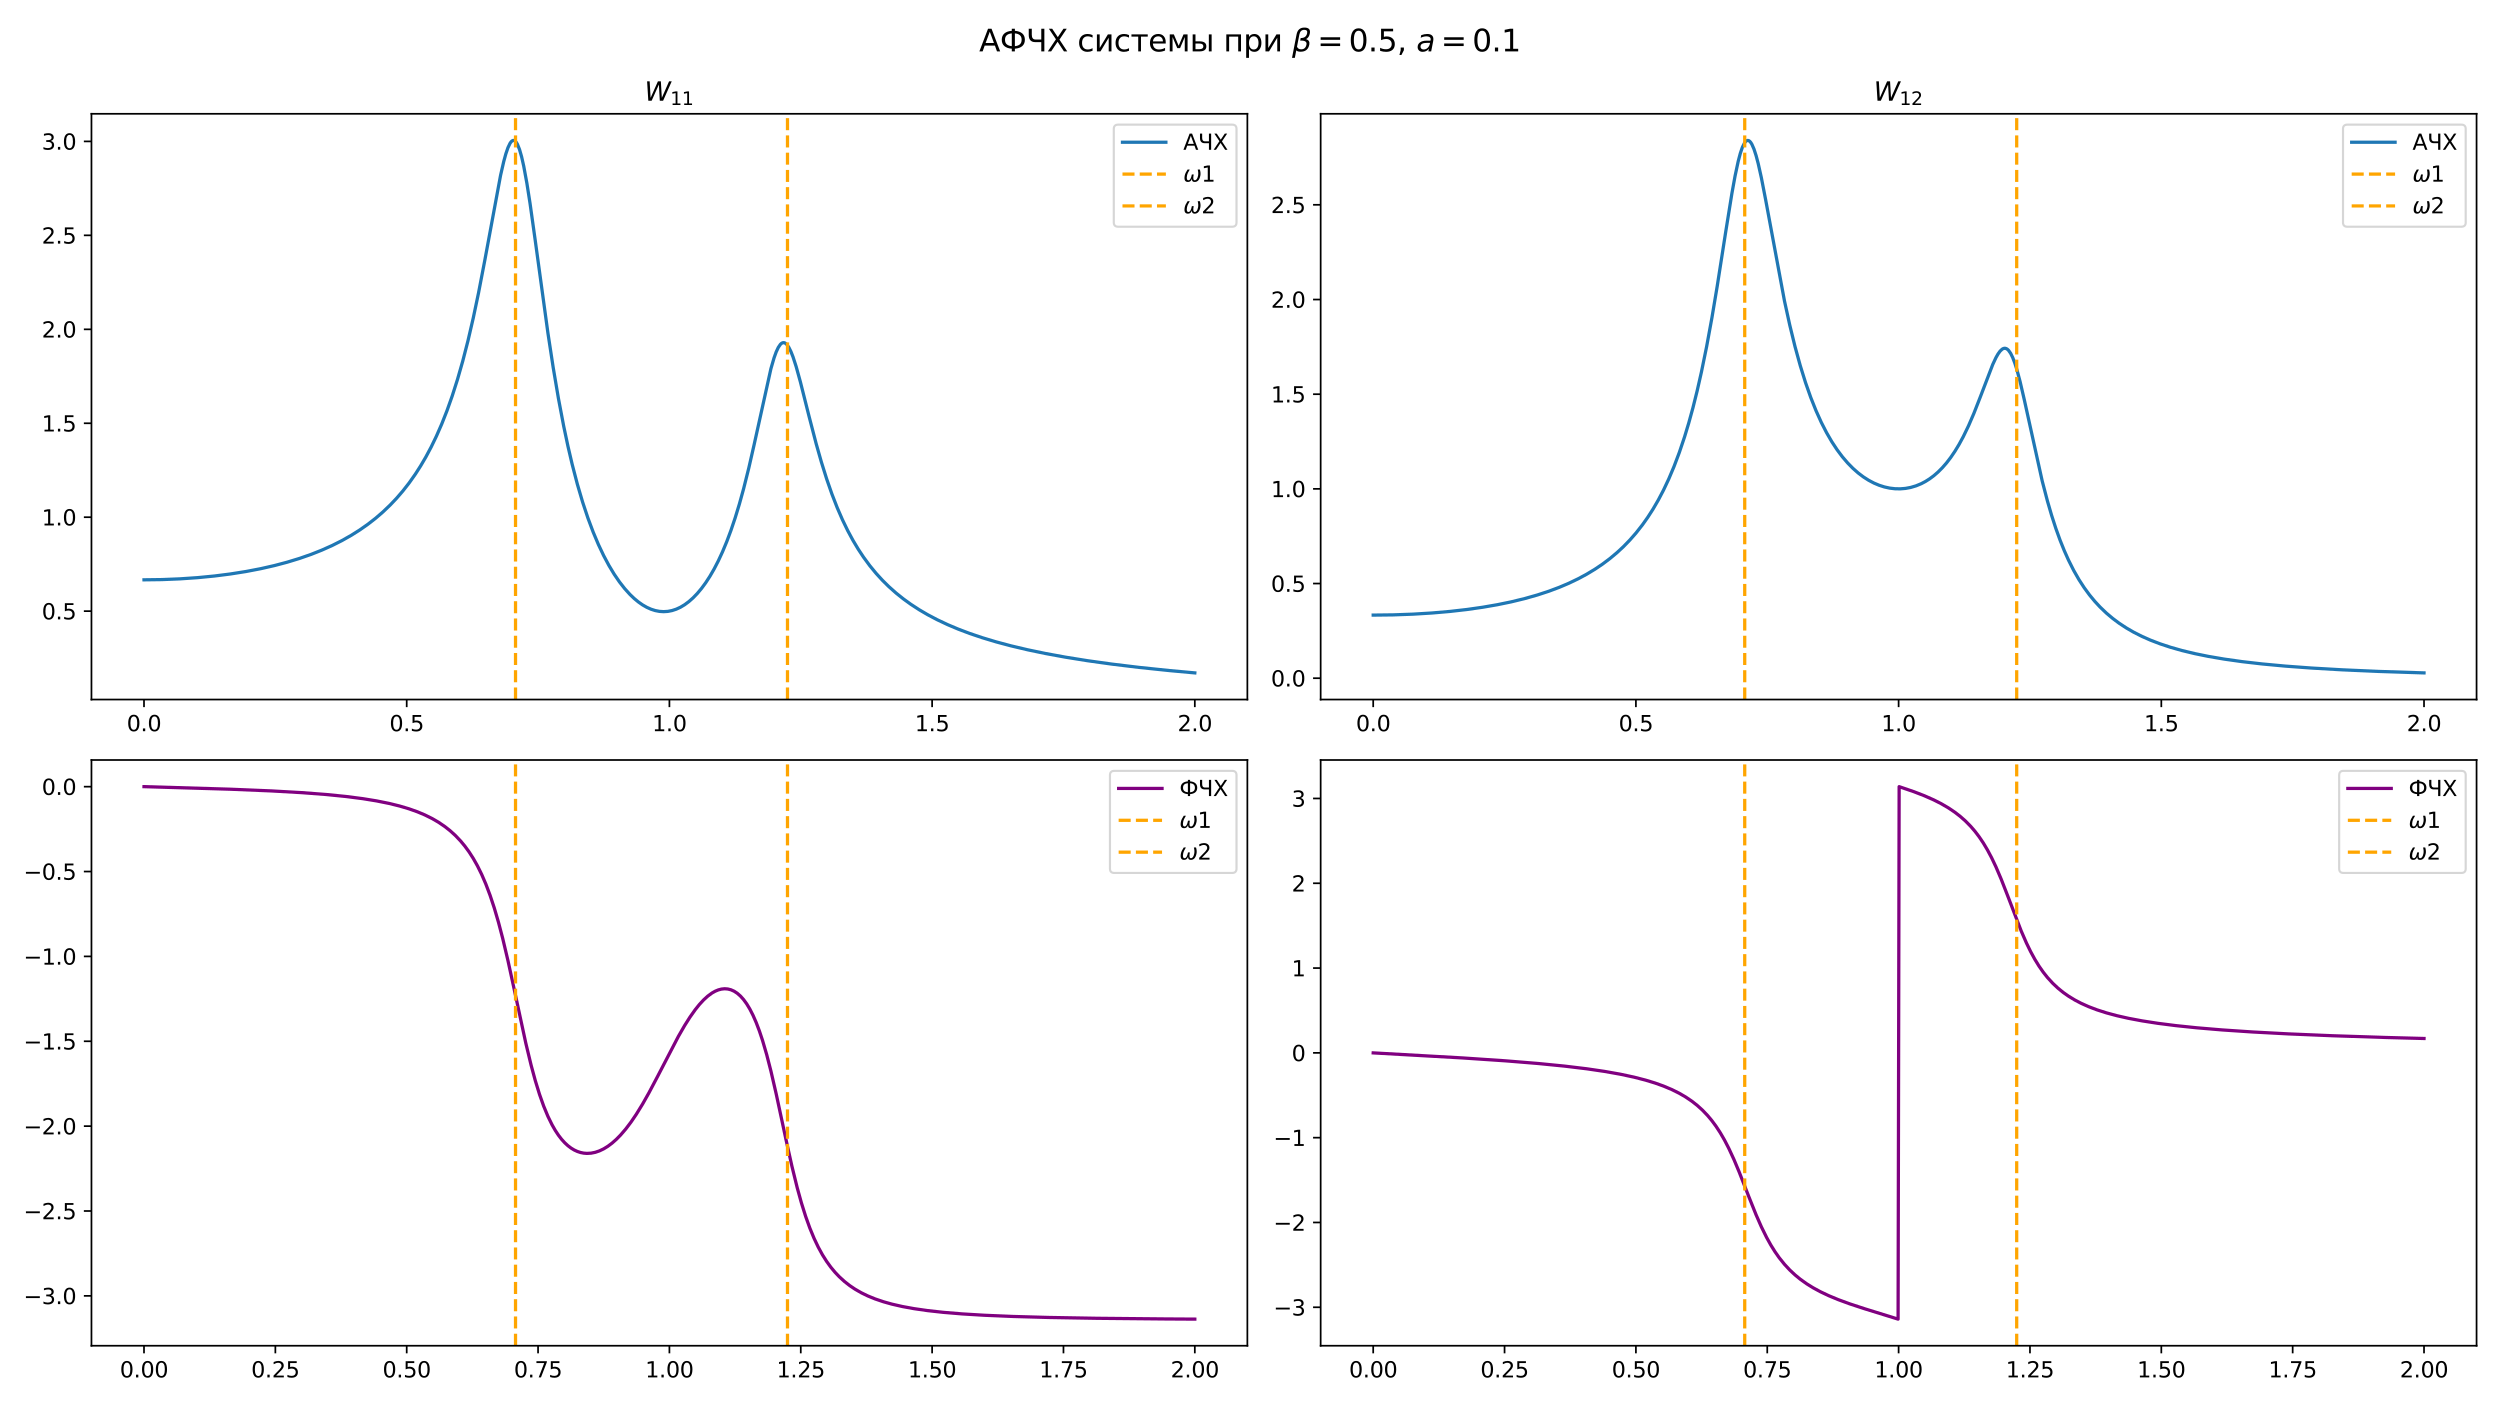 <?xml version="1.0" encoding="utf-8" standalone="no"?>
<!DOCTYPE svg PUBLIC "-//W3C//DTD SVG 1.1//EN"
  "http://www.w3.org/Graphics/SVG/1.1/DTD/svg11.dtd">
<svg xmlns:xlink="http://www.w3.org/1999/xlink" width="1152pt" height="648pt" viewBox="0 0 1152 648" xmlns="http://www.w3.org/2000/svg" version="1.1">
 <defs>
  <style type="text/css">*{stroke-linejoin: round; stroke-linecap: butt}</style>
 </defs>
 <g id="figure_1">
  <g id="patch_1">
   <path d="M 0 648 
L 1152 648 
L 1152 0 
L 0 0 
z
" style="fill: #ffffff"/>
  </g>
  <g id="axes_1">
   <g id="patch_2">
    <path d="M 42.145 322.34 
L 574.785 322.34 
L 574.785 52.44 
L 42.145 52.44 
z
" style="fill: #ffffff"/>
   </g>
   <g id="matplotlib.axis_1">
    <g id="xtick_1">
     <g id="line2d_1">
      <defs>
       <path id="m9787c6180f" d="M 0 0 
L 0 3.5 
" style="stroke: #000000; stroke-width: 0.8"/>
      </defs>
      <g>
       <use xlink:href="#m9787c6180f" x="66.356" y="322.34" style="stroke: #000000; stroke-width: 0.8"/>
      </g>
     </g>
     <g id="text_1">
      <!-- 0.0 -->
      <g transform="translate(58.404 336.938) scale(0.1 -0.1)">
       <defs>
        <path id="DejaVuSans-30" d="M 2034 4250 
Q 1547 4250 1301 3770 
Q 1056 3291 1056 2328 
Q 1056 1369 1301 889 
Q 1547 409 2034 409 
Q 2525 409 2770 889 
Q 3016 1369 3016 2328 
Q 3016 3291 2770 3770 
Q 2525 4250 2034 4250 
z
M 2034 4750 
Q 2819 4750 3233 4129 
Q 3647 3509 3647 2328 
Q 3647 1150 3233 529 
Q 2819 -91 2034 -91 
Q 1250 -91 836 529 
Q 422 1150 422 2328 
Q 422 3509 836 4129 
Q 1250 4750 2034 4750 
z
" transform="scale(0.016)"/>
        <path id="DejaVuSans-2e" d="M 684 794 
L 1344 794 
L 1344 0 
L 684 0 
L 684 794 
z
" transform="scale(0.016)"/>
       </defs>
       <use xlink:href="#DejaVuSans-30"/>
       <use xlink:href="#DejaVuSans-2e" x="63.623"/>
       <use xlink:href="#DejaVuSans-30" x="95.41"/>
      </g>
     </g>
    </g>
    <g id="xtick_2">
     <g id="line2d_2">
      <g>
       <use xlink:href="#m9787c6180f" x="187.41" y="322.34" style="stroke: #000000; stroke-width: 0.8"/>
      </g>
     </g>
     <g id="text_2">
      <!-- 0.5 -->
      <g transform="translate(179.459 336.938) scale(0.1 -0.1)">
       <defs>
        <path id="DejaVuSans-35" d="M 691 4666 
L 3169 4666 
L 3169 4134 
L 1269 4134 
L 1269 2991 
Q 1406 3038 1543 3061 
Q 1681 3084 1819 3084 
Q 2600 3084 3056 2656 
Q 3513 2228 3513 1497 
Q 3513 744 3044 326 
Q 2575 -91 1722 -91 
Q 1428 -91 1123 -41 
Q 819 9 494 109 
L 494 744 
Q 775 591 1075 516 
Q 1375 441 1709 441 
Q 2250 441 2565 725 
Q 2881 1009 2881 1497 
Q 2881 1984 2565 2268 
Q 2250 2553 1709 2553 
Q 1456 2553 1204 2497 
Q 953 2441 691 2322 
L 691 4666 
z
" transform="scale(0.016)"/>
       </defs>
       <use xlink:href="#DejaVuSans-30"/>
       <use xlink:href="#DejaVuSans-2e" x="63.623"/>
       <use xlink:href="#DejaVuSans-35" x="95.41"/>
      </g>
     </g>
    </g>
    <g id="xtick_3">
     <g id="line2d_3">
      <g>
       <use xlink:href="#m9787c6180f" x="308.465" y="322.34" style="stroke: #000000; stroke-width: 0.8"/>
      </g>
     </g>
     <g id="text_3">
      <!-- 1.0 -->
      <g transform="translate(300.513 336.938) scale(0.1 -0.1)">
       <defs>
        <path id="DejaVuSans-31" d="M 794 531 
L 1825 531 
L 1825 4091 
L 703 3866 
L 703 4441 
L 1819 4666 
L 2450 4666 
L 2450 531 
L 3481 531 
L 3481 0 
L 794 0 
L 794 531 
z
" transform="scale(0.016)"/>
       </defs>
       <use xlink:href="#DejaVuSans-31"/>
       <use xlink:href="#DejaVuSans-2e" x="63.623"/>
       <use xlink:href="#DejaVuSans-30" x="95.41"/>
      </g>
     </g>
    </g>
    <g id="xtick_4">
     <g id="line2d_4">
      <g>
       <use xlink:href="#m9787c6180f" x="429.52" y="322.34" style="stroke: #000000; stroke-width: 0.8"/>
      </g>
     </g>
     <g id="text_4">
      <!-- 1.5 -->
      <g transform="translate(421.568 336.938) scale(0.1 -0.1)">
       <use xlink:href="#DejaVuSans-31"/>
       <use xlink:href="#DejaVuSans-2e" x="63.623"/>
       <use xlink:href="#DejaVuSans-35" x="95.41"/>
      </g>
     </g>
    </g>
    <g id="xtick_5">
     <g id="line2d_5">
      <g>
       <use xlink:href="#m9787c6180f" x="550.574" y="322.34" style="stroke: #000000; stroke-width: 0.8"/>
      </g>
     </g>
     <g id="text_5">
      <!-- 2.0 -->
      <g transform="translate(542.623 336.938) scale(0.1 -0.1)">
       <defs>
        <path id="DejaVuSans-32" d="M 1228 531 
L 3431 531 
L 3431 0 
L 469 0 
L 469 531 
Q 828 903 1448 1529 
Q 2069 2156 2228 2338 
Q 2531 2678 2651 2914 
Q 2772 3150 2772 3378 
Q 2772 3750 2511 3984 
Q 2250 4219 1831 4219 
Q 1534 4219 1204 4116 
Q 875 4013 500 3803 
L 500 4441 
Q 881 4594 1212 4672 
Q 1544 4750 1819 4750 
Q 2544 4750 2975 4387 
Q 3406 4025 3406 3419 
Q 3406 3131 3298 2873 
Q 3191 2616 2906 2266 
Q 2828 2175 2409 1742 
Q 1991 1309 1228 531 
z
" transform="scale(0.016)"/>
       </defs>
       <use xlink:href="#DejaVuSans-32"/>
       <use xlink:href="#DejaVuSans-2e" x="63.623"/>
       <use xlink:href="#DejaVuSans-30" x="95.41"/>
      </g>
     </g>
    </g>
   </g>
   <g id="matplotlib.axis_2">
    <g id="ytick_1">
     <g id="line2d_6">
      <defs>
       <path id="m48e3a68a73" d="M 0 0 
L -3.5 0 
" style="stroke: #000000; stroke-width: 0.8"/>
      </defs>
      <g>
       <use xlink:href="#m48e3a68a73" x="42.145" y="281.613" style="stroke: #000000; stroke-width: 0.8"/>
      </g>
     </g>
     <g id="text_6">
      <!-- 0.5 -->
      <g transform="translate(19.242 285.412) scale(0.1 -0.1)">
       <use xlink:href="#DejaVuSans-30"/>
       <use xlink:href="#DejaVuSans-2e" x="63.623"/>
       <use xlink:href="#DejaVuSans-35" x="95.41"/>
      </g>
     </g>
    </g>
    <g id="ytick_2">
     <g id="line2d_7">
      <g>
       <use xlink:href="#m48e3a68a73" x="42.145" y="238.323" style="stroke: #000000; stroke-width: 0.8"/>
      </g>
     </g>
     <g id="text_7">
      <!-- 1.0 -->
      <g transform="translate(19.242 242.122) scale(0.1 -0.1)">
       <use xlink:href="#DejaVuSans-31"/>
       <use xlink:href="#DejaVuSans-2e" x="63.623"/>
       <use xlink:href="#DejaVuSans-30" x="95.41"/>
      </g>
     </g>
    </g>
    <g id="ytick_3">
     <g id="line2d_8">
      <g>
       <use xlink:href="#m48e3a68a73" x="42.145" y="195.033" style="stroke: #000000; stroke-width: 0.8"/>
      </g>
     </g>
     <g id="text_8">
      <!-- 1.5 -->
      <g transform="translate(19.242 198.833) scale(0.1 -0.1)">
       <use xlink:href="#DejaVuSans-31"/>
       <use xlink:href="#DejaVuSans-2e" x="63.623"/>
       <use xlink:href="#DejaVuSans-35" x="95.41"/>
      </g>
     </g>
    </g>
    <g id="ytick_4">
     <g id="line2d_9">
      <g>
       <use xlink:href="#m48e3a68a73" x="42.145" y="151.744" style="stroke: #000000; stroke-width: 0.8"/>
      </g>
     </g>
     <g id="text_9">
      <!-- 2.0 -->
      <g transform="translate(19.242 155.543) scale(0.1 -0.1)">
       <use xlink:href="#DejaVuSans-32"/>
       <use xlink:href="#DejaVuSans-2e" x="63.623"/>
       <use xlink:href="#DejaVuSans-30" x="95.41"/>
      </g>
     </g>
    </g>
    <g id="ytick_5">
     <g id="line2d_10">
      <g>
       <use xlink:href="#m48e3a68a73" x="42.145" y="108.454" style="stroke: #000000; stroke-width: 0.8"/>
      </g>
     </g>
     <g id="text_10">
      <!-- 2.5 -->
      <g transform="translate(19.242 112.253) scale(0.1 -0.1)">
       <use xlink:href="#DejaVuSans-32"/>
       <use xlink:href="#DejaVuSans-2e" x="63.623"/>
       <use xlink:href="#DejaVuSans-35" x="95.41"/>
      </g>
     </g>
    </g>
    <g id="ytick_6">
     <g id="line2d_11">
      <g>
       <use xlink:href="#m48e3a68a73" x="42.145" y="65.164" style="stroke: #000000; stroke-width: 0.8"/>
      </g>
     </g>
     <g id="text_11">
      <!-- 3.0 -->
      <g transform="translate(19.242 68.964) scale(0.1 -0.1)">
       <defs>
        <path id="DejaVuSans-33" d="M 2597 2516 
Q 3050 2419 3304 2112 
Q 3559 1806 3559 1356 
Q 3559 666 3084 287 
Q 2609 -91 1734 -91 
Q 1441 -91 1130 -33 
Q 819 25 488 141 
L 488 750 
Q 750 597 1062 519 
Q 1375 441 1716 441 
Q 2309 441 2620 675 
Q 2931 909 2931 1356 
Q 2931 1769 2642 2001 
Q 2353 2234 1838 2234 
L 1294 2234 
L 1294 2753 
L 1863 2753 
Q 2328 2753 2575 2939 
Q 2822 3125 2822 3475 
Q 2822 3834 2567 4026 
Q 2313 4219 1838 4219 
Q 1578 4219 1281 4162 
Q 984 4106 628 3988 
L 628 4550 
Q 988 4650 1302 4700 
Q 1616 4750 1894 4750 
Q 2613 4750 3031 4423 
Q 3450 4097 3450 3541 
Q 3450 3153 3228 2886 
Q 3006 2619 2597 2516 
z
" transform="scale(0.016)"/>
       </defs>
       <use xlink:href="#DejaVuSans-33"/>
       <use xlink:href="#DejaVuSans-2e" x="63.623"/>
       <use xlink:href="#DejaVuSans-30" x="95.41"/>
      </g>
     </g>
    </g>
   </g>
   <g id="line2d_12">
    <path d="M 66.356 267.183 
L 74.596 267.073 
L 82.836 266.74 
L 91.076 266.176 
L 98.831 265.42 
L 106.102 264.498 
L 113.372 263.348 
L 120.158 262.045 
L 126.459 260.612 
L 132.276 259.072 
L 138.092 257.297 
L 143.424 255.431 
L 148.271 253.509 
L 153.118 251.339 
L 157.48 249.143 
L 161.842 246.683 
L 165.72 244.24 
L 169.598 241.521 
L 172.991 238.882 
L 176.383 235.965 
L 179.776 232.729 
L 182.685 229.666 
L 185.593 226.296 
L 188.501 222.578 
L 191.409 218.46 
L 193.833 214.679 
L 196.256 210.537 
L 198.68 205.988 
L 201.103 200.975 
L 203.527 195.436 
L 205.95 189.298 
L 208.374 182.479 
L 210.797 174.889 
L 213.221 166.432 
L 215.644 157.016 
L 218.068 146.564 
L 220.491 135.049 
L 223.4 119.934 
L 230.67 80.759 
L 232.124 74.419 
L 233.094 70.889 
L 234.063 68.055 
L 235.033 66.028 
L 235.517 65.349 
L 236.002 64.906 
L 236.487 64.708 
L 236.971 64.762 
L 237.456 65.071 
L 237.941 65.639 
L 238.425 66.466 
L 239.395 68.881 
L 240.364 72.273 
L 241.334 76.564 
L 242.788 84.453 
L 244.242 93.713 
L 246.665 111.008 
L 252.482 153.472 
L 254.905 169.327 
L 257.329 183.632 
L 259.752 196.39 
L 261.691 205.548 
L 263.63 213.854 
L 266.053 223.155 
L 268.477 231.388 
L 270.901 238.685 
L 273.324 245.163 
L 275.748 250.918 
L 278.171 256.032 
L 280.595 260.572 
L 283.018 264.593 
L 285.442 268.138 
L 287.865 271.239 
L 290.289 273.922 
L 292.227 275.778 
L 294.166 277.384 
L 296.105 278.742 
L 298.044 279.855 
L 299.983 280.723 
L 301.922 281.346 
L 303.86 281.722 
L 305.799 281.849 
L 307.738 281.725 
L 309.677 281.346 
L 311.616 280.71 
L 313.554 279.812 
L 315.493 278.648 
L 317.432 277.21 
L 319.371 275.492 
L 321.31 273.482 
L 323.248 271.167 
L 325.187 268.529 
L 327.126 265.546 
L 329.065 262.195 
L 331.004 258.443 
L 332.942 254.254 
L 334.881 249.589 
L 336.82 244.403 
L 338.759 238.649 
L 340.698 232.285 
L 342.637 225.276 
L 345.06 215.595 
L 347.484 204.97 
L 355.239 169.889 
L 356.693 164.884 
L 357.662 162.192 
L 358.632 160.108 
L 359.601 158.691 
L 360.086 158.245 
L 360.571 157.977 
L 361.055 157.889 
L 361.54 157.977 
L 362.025 158.241 
L 362.509 158.675 
L 363.479 160.03 
L 364.448 161.98 
L 365.418 164.449 
L 366.872 168.943 
L 368.811 175.961 
L 372.688 191.372 
L 376.081 204.437 
L 378.505 212.965 
L 380.928 220.708 
L 383.352 227.672 
L 385.775 233.91 
L 388.199 239.494 
L 390.622 244.5 
L 393.046 248.997 
L 395.469 253.05 
L 397.893 256.715 
L 400.801 260.67 
L 403.709 264.209 
L 406.617 267.39 
L 409.526 270.265 
L 412.918 273.286 
L 416.311 276 
L 419.704 278.45 
L 423.582 280.975 
L 427.46 283.248 
L 431.822 285.55 
L 436.669 287.837 
L 441.516 289.884 
L 446.848 291.902 
L 452.664 293.867 
L 458.965 295.763 
L 465.751 297.579 
L 473.506 299.414 
L 481.746 301.133 
L 490.956 302.821 
L 501.134 304.454 
L 512.283 306.013 
L 524.885 307.541 
L 538.941 309.009 
L 550.574 310.072 
L 550.574 310.072 
" clip-path="url(#p8105b697b7)" style="fill: none; stroke: #1f77b4; stroke-width: 1.5; stroke-linecap: square"/>
   </g>
   <g id="line2d_13">
    <path d="M 237.553 322.34 
L 237.553 52.44 
" clip-path="url(#p8105b697b7)" style="fill: none; stroke-dasharray: 5.55,2.4; stroke-dashoffset: 0; stroke: #ffa500; stroke-width: 1.5"/>
   </g>
   <g id="line2d_14">
    <path d="M 362.878 322.34 
L 362.878 52.44 
" clip-path="url(#p8105b697b7)" style="fill: none; stroke-dasharray: 5.55,2.4; stroke-dashoffset: 0; stroke: #ffa500; stroke-width: 1.5"/>
   </g>
   <g id="patch_3">
    <path d="M 42.145 322.34 
L 42.145 52.44 
" style="fill: none; stroke: #000000; stroke-width: 0.8; stroke-linejoin: miter; stroke-linecap: square"/>
   </g>
   <g id="patch_4">
    <path d="M 574.785 322.34 
L 574.785 52.44 
" style="fill: none; stroke: #000000; stroke-width: 0.8; stroke-linejoin: miter; stroke-linecap: square"/>
   </g>
   <g id="patch_5">
    <path d="M 42.145 322.34 
L 574.785 322.34 
" style="fill: none; stroke: #000000; stroke-width: 0.8; stroke-linejoin: miter; stroke-linecap: square"/>
   </g>
   <g id="patch_6">
    <path d="M 42.145 52.44 
L 574.785 52.44 
" style="fill: none; stroke: #000000; stroke-width: 0.8; stroke-linejoin: miter; stroke-linecap: square"/>
   </g>
   <g id="text_12">
    <!-- $W_{11}$ -->
    <g transform="translate(297.005 46.44) scale(0.12 -0.12)">
     <defs>
      <path id="DejaVuSans-Oblique-57" d="M 616 4666 
L 1228 4666 
L 1453 697 
L 3213 4666 
L 3916 4666 
L 4147 697 
L 5888 4666 
L 6528 4666 
L 4453 0 
L 3659 0 
L 3444 3891 
L 1697 0 
L 903 0 
L 616 4666 
z
" transform="scale(0.016)"/>
     </defs>
     <use xlink:href="#DejaVuSans-Oblique-57" transform="translate(0 0.094)"/>
     <use xlink:href="#DejaVuSans-31" transform="translate(98.877 -16.312) scale(0.7)"/>
     <use xlink:href="#DejaVuSans-31" transform="translate(143.413 -16.312) scale(0.7)"/>
    </g>
   </g>
   <g id="legend_1">
    <g id="patch_7">
     <path d="M 515.238 104.474 
L 567.785 104.474 
Q 569.785 104.474 569.785 102.474 
L 569.785 59.44 
Q 569.785 57.44 567.785 57.44 
L 515.238 57.44 
Q 513.238 57.44 513.238 59.44 
L 513.238 102.474 
Q 513.238 104.474 515.238 104.474 
z
" style="fill: #ffffff; opacity: 0.8; stroke: #cccccc; stroke-linejoin: miter"/>
    </g>
    <g id="line2d_15">
     <path d="M 517.238 65.538 
L 527.238 65.538 
L 537.238 65.538 
" style="fill: none; stroke: #1f77b4; stroke-width: 1.5; stroke-linecap: square"/>
    </g>
    <g id="text_13">
     <!-- АЧХ -->
     <g transform="translate(545.238 69.038) scale(0.1 -0.1)">
      <defs>
       <path id="DejaVuSans-410" d="M 2188 4044 
L 1331 1722 
L 3047 1722 
L 2188 4044 
z
M 1831 4666 
L 2547 4666 
L 4325 0 
L 3669 0 
L 3244 1197 
L 1141 1197 
L 716 0 
L 50 0 
L 1831 4666 
z
" transform="scale(0.016)"/>
       <path id="DejaVuSans-427" d="M 3125 0 
L 3125 1913 
L 1822 1913 
Q 1241 1913 894 2277 
Q 547 2641 547 3384 
L 547 4666 
L 1175 4666 
L 1175 3434 
Q 1175 2938 1369 2691 
Q 1563 2444 1950 2444 
L 3125 2444 
L 3125 4666 
L 3759 4666 
L 3759 0 
L 3125 0 
z
" transform="scale(0.016)"/>
       <path id="DejaVuSans-425" d="M 403 4666 
L 1081 4666 
L 2241 2931 
L 3406 4666 
L 4084 4666 
L 2584 2425 
L 4184 0 
L 3506 0 
L 2194 1984 
L 872 0 
L 191 0 
L 1856 2491 
L 403 4666 
z
" transform="scale(0.016)"/>
      </defs>
      <use xlink:href="#DejaVuSans-410"/>
      <use xlink:href="#DejaVuSans-427" x="68.408"/>
      <use xlink:href="#DejaVuSans-425" x="136.963"/>
     </g>
    </g>
    <g id="line2d_16">
     <path d="M 517.238 80.217 
L 527.238 80.217 
L 537.238 80.217 
" style="fill: none; stroke-dasharray: 5.55,2.4; stroke-dashoffset: 0; stroke: #ffa500; stroke-width: 1.5"/>
    </g>
    <g id="text_14">
     <!-- $\omega1$ -->
     <g transform="translate(545.238 83.717) scale(0.1 -0.1)">
      <defs>
       <path id="DejaVuSans-Oblique-3c9" d="M 1369 -91 
Q 72 -91 434 1766 
Q 575 2500 1256 3500 
L 1875 3500 
Q 1231 2500 1088 1750 
Q 819 397 1519 397 
Q 2166 397 2478 2078 
L 3009 2078 
Q 2669 388 3316 397 
Q 4013 403 4275 1750 
Q 4419 2500 4169 3500 
L 4788 3500 
Q 5075 2500 4934 1766 
Q 4578 -94 3278 -91 
Q 2428 -88 2503 844 
Q 2194 -91 1369 -91 
z
" transform="scale(0.016)"/>
      </defs>
      <use xlink:href="#DejaVuSans-Oblique-3c9" transform="translate(0 0.094)"/>
      <use xlink:href="#DejaVuSans-31" transform="translate(83.74 0.094)"/>
     </g>
    </g>
    <g id="line2d_17">
     <path d="M 517.238 94.895 
L 527.238 94.895 
L 537.238 94.895 
" style="fill: none; stroke-dasharray: 5.55,2.4; stroke-dashoffset: 0; stroke: #ffa500; stroke-width: 1.5"/>
    </g>
    <g id="text_15">
     <!-- $\omega2$ -->
     <g transform="translate(545.238 98.395) scale(0.1 -0.1)">
      <use xlink:href="#DejaVuSans-Oblique-3c9" transform="translate(0 0.781)"/>
      <use xlink:href="#DejaVuSans-32" transform="translate(83.74 0.781)"/>
     </g>
    </g>
   </g>
  </g>
  <g id="axes_2">
   <g id="patch_8">
    <path d="M 608.56 322.34 
L 1141.2 322.34 
L 1141.2 52.44 
L 608.56 52.44 
z
" style="fill: #ffffff"/>
   </g>
   <g id="matplotlib.axis_3">
    <g id="xtick_6">
     <g id="line2d_18">
      <g>
       <use xlink:href="#m9787c6180f" x="632.771" y="322.34" style="stroke: #000000; stroke-width: 0.8"/>
      </g>
     </g>
     <g id="text_16">
      <!-- 0.0 -->
      <g transform="translate(624.819 336.938) scale(0.1 -0.1)">
       <use xlink:href="#DejaVuSans-30"/>
       <use xlink:href="#DejaVuSans-2e" x="63.623"/>
       <use xlink:href="#DejaVuSans-30" x="95.41"/>
      </g>
     </g>
    </g>
    <g id="xtick_7">
     <g id="line2d_19">
      <g>
       <use xlink:href="#m9787c6180f" x="753.825" y="322.34" style="stroke: #000000; stroke-width: 0.8"/>
      </g>
     </g>
     <g id="text_17">
      <!-- 0.5 -->
      <g transform="translate(745.874 336.938) scale(0.1 -0.1)">
       <use xlink:href="#DejaVuSans-30"/>
       <use xlink:href="#DejaVuSans-2e" x="63.623"/>
       <use xlink:href="#DejaVuSans-35" x="95.41"/>
      </g>
     </g>
    </g>
    <g id="xtick_8">
     <g id="line2d_20">
      <g>
       <use xlink:href="#m9787c6180f" x="874.88" y="322.34" style="stroke: #000000; stroke-width: 0.8"/>
      </g>
     </g>
     <g id="text_18">
      <!-- 1.0 -->
      <g transform="translate(866.928 336.938) scale(0.1 -0.1)">
       <use xlink:href="#DejaVuSans-31"/>
       <use xlink:href="#DejaVuSans-2e" x="63.623"/>
       <use xlink:href="#DejaVuSans-30" x="95.41"/>
      </g>
     </g>
    </g>
    <g id="xtick_9">
     <g id="line2d_21">
      <g>
       <use xlink:href="#m9787c6180f" x="995.935" y="322.34" style="stroke: #000000; stroke-width: 0.8"/>
      </g>
     </g>
     <g id="text_19">
      <!-- 1.5 -->
      <g transform="translate(987.983 336.938) scale(0.1 -0.1)">
       <use xlink:href="#DejaVuSans-31"/>
       <use xlink:href="#DejaVuSans-2e" x="63.623"/>
       <use xlink:href="#DejaVuSans-35" x="95.41"/>
      </g>
     </g>
    </g>
    <g id="xtick_10">
     <g id="line2d_22">
      <g>
       <use xlink:href="#m9787c6180f" x="1116.989" y="322.34" style="stroke: #000000; stroke-width: 0.8"/>
      </g>
     </g>
     <g id="text_20">
      <!-- 2.0 -->
      <g transform="translate(1109.038 336.938) scale(0.1 -0.1)">
       <use xlink:href="#DejaVuSans-32"/>
       <use xlink:href="#DejaVuSans-2e" x="63.623"/>
       <use xlink:href="#DejaVuSans-30" x="95.41"/>
      </g>
     </g>
    </g>
   </g>
   <g id="matplotlib.axis_4">
    <g id="ytick_7">
     <g id="line2d_23">
      <g>
       <use xlink:href="#m48e3a68a73" x="608.56" y="312.529" style="stroke: #000000; stroke-width: 0.8"/>
      </g>
     </g>
     <g id="text_21">
      <!-- 0.0 -->
      <g transform="translate(585.657 316.328) scale(0.1 -0.1)">
       <use xlink:href="#DejaVuSans-30"/>
       <use xlink:href="#DejaVuSans-2e" x="63.623"/>
       <use xlink:href="#DejaVuSans-30" x="95.41"/>
      </g>
     </g>
    </g>
    <g id="ytick_8">
     <g id="line2d_24">
      <g>
       <use xlink:href="#m48e3a68a73" x="608.56" y="268.9" style="stroke: #000000; stroke-width: 0.8"/>
      </g>
     </g>
     <g id="text_22">
      <!-- 0.5 -->
      <g transform="translate(585.657 272.699) scale(0.1 -0.1)">
       <use xlink:href="#DejaVuSans-30"/>
       <use xlink:href="#DejaVuSans-2e" x="63.623"/>
       <use xlink:href="#DejaVuSans-35" x="95.41"/>
      </g>
     </g>
    </g>
    <g id="ytick_9">
     <g id="line2d_25">
      <g>
       <use xlink:href="#m48e3a68a73" x="608.56" y="225.271" style="stroke: #000000; stroke-width: 0.8"/>
      </g>
     </g>
     <g id="text_23">
      <!-- 1.0 -->
      <g transform="translate(585.657 229.07) scale(0.1 -0.1)">
       <use xlink:href="#DejaVuSans-31"/>
       <use xlink:href="#DejaVuSans-2e" x="63.623"/>
       <use xlink:href="#DejaVuSans-30" x="95.41"/>
      </g>
     </g>
    </g>
    <g id="ytick_10">
     <g id="line2d_26">
      <g>
       <use xlink:href="#m48e3a68a73" x="608.56" y="181.641" style="stroke: #000000; stroke-width: 0.8"/>
      </g>
     </g>
     <g id="text_24">
      <!-- 1.5 -->
      <g transform="translate(585.657 185.441) scale(0.1 -0.1)">
       <use xlink:href="#DejaVuSans-31"/>
       <use xlink:href="#DejaVuSans-2e" x="63.623"/>
       <use xlink:href="#DejaVuSans-35" x="95.41"/>
      </g>
     </g>
    </g>
    <g id="ytick_11">
     <g id="line2d_27">
      <g>
       <use xlink:href="#m48e3a68a73" x="608.56" y="138.012" style="stroke: #000000; stroke-width: 0.8"/>
      </g>
     </g>
     <g id="text_25">
      <!-- 2.0 -->
      <g transform="translate(585.657 141.811) scale(0.1 -0.1)">
       <use xlink:href="#DejaVuSans-32"/>
       <use xlink:href="#DejaVuSans-2e" x="63.623"/>
       <use xlink:href="#DejaVuSans-30" x="95.41"/>
      </g>
     </g>
    </g>
    <g id="ytick_12">
     <g id="line2d_28">
      <g>
       <use xlink:href="#m48e3a68a73" x="608.56" y="94.383" style="stroke: #000000; stroke-width: 0.8"/>
      </g>
     </g>
     <g id="text_26">
      <!-- 2.5 -->
      <g transform="translate(585.657 98.182) scale(0.1 -0.1)">
       <use xlink:href="#DejaVuSans-32"/>
       <use xlink:href="#DejaVuSans-2e" x="63.623"/>
       <use xlink:href="#DejaVuSans-35" x="95.41"/>
      </g>
     </g>
    </g>
   </g>
   <g id="line2d_29">
    <path d="M 632.771 283.443 
L 641.98 283.333 
L 651.19 282.998 
L 659.914 282.463 
L 668.154 281.745 
L 675.909 280.862 
L 683.18 279.825 
L 689.966 278.651 
L 696.267 277.354 
L 702.568 275.827 
L 708.385 274.178 
L 713.716 272.431 
L 718.563 270.613 
L 722.926 268.76 
L 727.288 266.668 
L 731.166 264.577 
L 735.043 262.233 
L 738.436 259.943 
L 741.829 257.397 
L 745.222 254.553 
L 748.13 251.844 
L 751.038 248.848 
L 753.947 245.52 
L 756.855 241.812 
L 759.278 238.388 
L 761.702 234.616 
L 764.125 230.448 
L 766.549 225.828 
L 768.972 220.688 
L 771.396 214.952 
L 773.819 208.529 
L 776.243 201.317 
L 778.182 194.899 
L 780.121 187.837 
L 782.059 180.063 
L 783.998 171.513 
L 786.422 159.656 
L 788.845 146.46 
L 791.269 132.009 
L 795.146 107.221 
L 798.055 89.141 
L 799.509 81.136 
L 800.963 74.341 
L 801.932 70.678 
L 802.902 67.827 
L 803.871 65.869 
L 804.356 65.242 
L 804.84 64.855 
L 805.325 64.708 
L 805.81 64.802 
L 806.295 65.133 
L 806.779 65.695 
L 807.264 66.483 
L 808.233 68.697 
L 809.203 71.687 
L 810.172 75.349 
L 811.626 81.854 
L 813.565 91.827 
L 822.29 138.708 
L 824.713 149.777 
L 827.137 159.689 
L 829.56 168.498 
L 831.984 176.296 
L 834.407 183.185 
L 836.831 189.266 
L 839.254 194.634 
L 841.678 199.371 
L 844.101 203.55 
L 846.525 207.231 
L 848.948 210.468 
L 851.372 213.306 
L 853.795 215.78 
L 856.219 217.923 
L 858.642 219.759 
L 861.066 221.309 
L 863.489 222.59 
L 865.913 223.613 
L 868.337 224.388 
L 870.76 224.92 
L 873.184 225.211 
L 875.607 225.26 
L 878.031 225.061 
L 880.454 224.608 
L 882.878 223.888 
L 885.301 222.886 
L 887.24 221.867 
L 889.179 220.641 
L 891.118 219.195 
L 893.056 217.51 
L 894.995 215.567 
L 896.934 213.346 
L 898.873 210.822 
L 900.812 207.971 
L 902.75 204.768 
L 904.689 201.193 
L 907.113 196.176 
L 909.536 190.558 
L 912.444 183.131 
L 918.261 167.942 
L 919.715 164.832 
L 920.684 163.12 
L 921.654 161.782 
L 922.623 160.886 
L 923.108 160.625 
L 923.593 160.498 
L 924.077 160.511 
L 924.562 160.669 
L 925.047 160.977 
L 925.531 161.437 
L 926.501 162.816 
L 927.47 164.799 
L 928.44 167.354 
L 929.409 170.431 
L 930.863 175.872 
L 932.802 184.239 
L 941.042 221.618 
L 943.465 230.896 
L 945.404 237.543 
L 947.343 243.532 
L 949.282 248.913 
L 951.221 253.744 
L 953.16 258.083 
L 955.583 262.899 
L 958.007 267.13 
L 960.43 270.861 
L 962.854 274.163 
L 965.277 277.098 
L 967.701 279.717 
L 970.609 282.503 
L 973.517 284.957 
L 976.425 287.129 
L 979.818 289.363 
L 983.211 291.322 
L 987.089 293.281 
L 990.966 294.989 
L 995.329 296.663 
L 1000.176 298.267 
L 1005.507 299.777 
L 1011.324 301.18 
L 1017.625 302.466 
L 1024.896 303.71 
L 1033.135 304.876 
L 1042.345 305.941 
L 1053.008 306.936 
L 1065.126 307.834 
L 1079.182 308.647 
L 1096.147 309.395 
L 1116.504 310.058 
L 1116.989 310.072 
L 1116.989 310.072 
" clip-path="url(#p11ba781665)" style="fill: none; stroke: #1f77b4; stroke-width: 1.5; stroke-linecap: square"/>
   </g>
   <g id="line2d_30">
    <path d="M 803.968 322.34 
L 803.968 52.44 
" clip-path="url(#p11ba781665)" style="fill: none; stroke-dasharray: 5.55,2.4; stroke-dashoffset: 0; stroke: #ffa500; stroke-width: 1.5"/>
   </g>
   <g id="line2d_31">
    <path d="M 929.293 322.34 
L 929.293 52.44 
" clip-path="url(#p11ba781665)" style="fill: none; stroke-dasharray: 5.55,2.4; stroke-dashoffset: 0; stroke: #ffa500; stroke-width: 1.5"/>
   </g>
   <g id="patch_9">
    <path d="M 608.56 322.34 
L 608.56 52.44 
" style="fill: none; stroke: #000000; stroke-width: 0.8; stroke-linejoin: miter; stroke-linecap: square"/>
   </g>
   <g id="patch_10">
    <path d="M 1141.2 322.34 
L 1141.2 52.44 
" style="fill: none; stroke: #000000; stroke-width: 0.8; stroke-linejoin: miter; stroke-linecap: square"/>
   </g>
   <g id="patch_11">
    <path d="M 608.56 322.34 
L 1141.2 322.34 
" style="fill: none; stroke: #000000; stroke-width: 0.8; stroke-linejoin: miter; stroke-linecap: square"/>
   </g>
   <g id="patch_12">
    <path d="M 608.56 52.44 
L 1141.2 52.44 
" style="fill: none; stroke: #000000; stroke-width: 0.8; stroke-linejoin: miter; stroke-linecap: square"/>
   </g>
   <g id="text_27">
    <!-- $W_{12}$ -->
    <g transform="translate(863.42 46.44) scale(0.12 -0.12)">
     <use xlink:href="#DejaVuSans-Oblique-57" transform="translate(0 0.094)"/>
     <use xlink:href="#DejaVuSans-31" transform="translate(98.877 -16.312) scale(0.7)"/>
     <use xlink:href="#DejaVuSans-32" transform="translate(143.413 -16.312) scale(0.7)"/>
    </g>
   </g>
   <g id="legend_2">
    <g id="patch_13">
     <path d="M 1081.653 104.474 
L 1134.2 104.474 
Q 1136.2 104.474 1136.2 102.474 
L 1136.2 59.44 
Q 1136.2 57.44 1134.2 57.44 
L 1081.653 57.44 
Q 1079.653 57.44 1079.653 59.44 
L 1079.653 102.474 
Q 1079.653 104.474 1081.653 104.474 
z
" style="fill: #ffffff; opacity: 0.8; stroke: #cccccc; stroke-linejoin: miter"/>
    </g>
    <g id="line2d_32">
     <path d="M 1083.653 65.538 
L 1093.653 65.538 
L 1103.653 65.538 
" style="fill: none; stroke: #1f77b4; stroke-width: 1.5; stroke-linecap: square"/>
    </g>
    <g id="text_28">
     <!-- АЧХ -->
     <g transform="translate(1111.653 69.038) scale(0.1 -0.1)">
      <use xlink:href="#DejaVuSans-410"/>
      <use xlink:href="#DejaVuSans-427" x="68.408"/>
      <use xlink:href="#DejaVuSans-425" x="136.963"/>
     </g>
    </g>
    <g id="line2d_33">
     <path d="M 1083.653 80.217 
L 1093.653 80.217 
L 1103.653 80.217 
" style="fill: none; stroke-dasharray: 5.55,2.4; stroke-dashoffset: 0; stroke: #ffa500; stroke-width: 1.5"/>
    </g>
    <g id="text_29">
     <!-- $\omega1$ -->
     <g transform="translate(1111.653 83.717) scale(0.1 -0.1)">
      <use xlink:href="#DejaVuSans-Oblique-3c9" transform="translate(0 0.094)"/>
      <use xlink:href="#DejaVuSans-31" transform="translate(83.74 0.094)"/>
     </g>
    </g>
    <g id="line2d_34">
     <path d="M 1083.653 94.895 
L 1093.653 94.895 
L 1103.653 94.895 
" style="fill: none; stroke-dasharray: 5.55,2.4; stroke-dashoffset: 0; stroke: #ffa500; stroke-width: 1.5"/>
    </g>
    <g id="text_30">
     <!-- $\omega2$ -->
     <g transform="translate(1111.653 98.395) scale(0.1 -0.1)">
      <use xlink:href="#DejaVuSans-Oblique-3c9" transform="translate(0 0.781)"/>
      <use xlink:href="#DejaVuSans-32" transform="translate(83.74 0.781)"/>
     </g>
    </g>
   </g>
  </g>
  <g id="axes_3">
   <g id="patch_14">
    <path d="M 42.145 620.12 
L 574.785 620.12 
L 574.785 350.22 
L 42.145 350.22 
z
" style="fill: #ffffff"/>
   </g>
   <g id="matplotlib.axis_5">
    <g id="xtick_11">
     <g id="line2d_35">
      <g>
       <use xlink:href="#m9787c6180f" x="66.356" y="620.12" style="stroke: #000000; stroke-width: 0.8"/>
      </g>
     </g>
     <g id="text_31">
      <!-- 0.00 -->
      <g transform="translate(55.223 634.718) scale(0.1 -0.1)">
       <use xlink:href="#DejaVuSans-30"/>
       <use xlink:href="#DejaVuSans-2e" x="63.623"/>
       <use xlink:href="#DejaVuSans-30" x="95.41"/>
       <use xlink:href="#DejaVuSans-30" x="159.033"/>
      </g>
     </g>
    </g>
    <g id="xtick_12">
     <g id="line2d_36">
      <g>
       <use xlink:href="#m9787c6180f" x="126.883" y="620.12" style="stroke: #000000; stroke-width: 0.8"/>
      </g>
     </g>
     <g id="text_32">
      <!-- 0.25 -->
      <g transform="translate(115.75 634.718) scale(0.1 -0.1)">
       <use xlink:href="#DejaVuSans-30"/>
       <use xlink:href="#DejaVuSans-2e" x="63.623"/>
       <use xlink:href="#DejaVuSans-32" x="95.41"/>
       <use xlink:href="#DejaVuSans-35" x="159.033"/>
      </g>
     </g>
    </g>
    <g id="xtick_13">
     <g id="line2d_37">
      <g>
       <use xlink:href="#m9787c6180f" x="187.41" y="620.12" style="stroke: #000000; stroke-width: 0.8"/>
      </g>
     </g>
     <g id="text_33">
      <!-- 0.50 -->
      <g transform="translate(176.278 634.718) scale(0.1 -0.1)">
       <use xlink:href="#DejaVuSans-30"/>
       <use xlink:href="#DejaVuSans-2e" x="63.623"/>
       <use xlink:href="#DejaVuSans-35" x="95.41"/>
       <use xlink:href="#DejaVuSans-30" x="159.033"/>
      </g>
     </g>
    </g>
    <g id="xtick_14">
     <g id="line2d_38">
      <g>
       <use xlink:href="#m9787c6180f" x="247.938" y="620.12" style="stroke: #000000; stroke-width: 0.8"/>
      </g>
     </g>
     <g id="text_34">
      <!-- 0.75 -->
      <g transform="translate(236.805 634.718) scale(0.1 -0.1)">
       <defs>
        <path id="DejaVuSans-37" d="M 525 4666 
L 3525 4666 
L 3525 4397 
L 1831 0 
L 1172 0 
L 2766 4134 
L 525 4134 
L 525 4666 
z
" transform="scale(0.016)"/>
       </defs>
       <use xlink:href="#DejaVuSans-30"/>
       <use xlink:href="#DejaVuSans-2e" x="63.623"/>
       <use xlink:href="#DejaVuSans-37" x="95.41"/>
       <use xlink:href="#DejaVuSans-35" x="159.033"/>
      </g>
     </g>
    </g>
    <g id="xtick_15">
     <g id="line2d_39">
      <g>
       <use xlink:href="#m9787c6180f" x="308.465" y="620.12" style="stroke: #000000; stroke-width: 0.8"/>
      </g>
     </g>
     <g id="text_35">
      <!-- 1.00 -->
      <g transform="translate(297.332 634.718) scale(0.1 -0.1)">
       <use xlink:href="#DejaVuSans-31"/>
       <use xlink:href="#DejaVuSans-2e" x="63.623"/>
       <use xlink:href="#DejaVuSans-30" x="95.41"/>
       <use xlink:href="#DejaVuSans-30" x="159.033"/>
      </g>
     </g>
    </g>
    <g id="xtick_16">
     <g id="line2d_40">
      <g>
       <use xlink:href="#m9787c6180f" x="368.992" y="620.12" style="stroke: #000000; stroke-width: 0.8"/>
      </g>
     </g>
     <g id="text_36">
      <!-- 1.25 -->
      <g transform="translate(357.859 634.718) scale(0.1 -0.1)">
       <use xlink:href="#DejaVuSans-31"/>
       <use xlink:href="#DejaVuSans-2e" x="63.623"/>
       <use xlink:href="#DejaVuSans-32" x="95.41"/>
       <use xlink:href="#DejaVuSans-35" x="159.033"/>
      </g>
     </g>
    </g>
    <g id="xtick_17">
     <g id="line2d_41">
      <g>
       <use xlink:href="#m9787c6180f" x="429.52" y="620.12" style="stroke: #000000; stroke-width: 0.8"/>
      </g>
     </g>
     <g id="text_37">
      <!-- 1.50 -->
      <g transform="translate(418.387 634.718) scale(0.1 -0.1)">
       <use xlink:href="#DejaVuSans-31"/>
       <use xlink:href="#DejaVuSans-2e" x="63.623"/>
       <use xlink:href="#DejaVuSans-35" x="95.41"/>
       <use xlink:href="#DejaVuSans-30" x="159.033"/>
      </g>
     </g>
    </g>
    <g id="xtick_18">
     <g id="line2d_42">
      <g>
       <use xlink:href="#m9787c6180f" x="490.047" y="620.12" style="stroke: #000000; stroke-width: 0.8"/>
      </g>
     </g>
     <g id="text_38">
      <!-- 1.75 -->
      <g transform="translate(478.914 634.718) scale(0.1 -0.1)">
       <use xlink:href="#DejaVuSans-31"/>
       <use xlink:href="#DejaVuSans-2e" x="63.623"/>
       <use xlink:href="#DejaVuSans-37" x="95.41"/>
       <use xlink:href="#DejaVuSans-35" x="159.033"/>
      </g>
     </g>
    </g>
    <g id="xtick_19">
     <g id="line2d_43">
      <g>
       <use xlink:href="#m9787c6180f" x="550.574" y="620.12" style="stroke: #000000; stroke-width: 0.8"/>
      </g>
     </g>
     <g id="text_39">
      <!-- 2.00 -->
      <g transform="translate(539.441 634.718) scale(0.1 -0.1)">
       <use xlink:href="#DejaVuSans-32"/>
       <use xlink:href="#DejaVuSans-2e" x="63.623"/>
       <use xlink:href="#DejaVuSans-30" x="95.41"/>
       <use xlink:href="#DejaVuSans-30" x="159.033"/>
      </g>
     </g>
    </g>
   </g>
   <g id="matplotlib.axis_6">
    <g id="ytick_13">
     <g id="line2d_44">
      <g>
       <use xlink:href="#m48e3a68a73" x="42.145" y="597.139" style="stroke: #000000; stroke-width: 0.8"/>
      </g>
     </g>
     <g id="text_40">
      <!-- −3.0 -->
      <g transform="translate(10.862 600.938) scale(0.1 -0.1)">
       <defs>
        <path id="DejaVuSans-2212" d="M 678 2272 
L 4684 2272 
L 4684 1741 
L 678 1741 
L 678 2272 
z
" transform="scale(0.016)"/>
       </defs>
       <use xlink:href="#DejaVuSans-2212"/>
       <use xlink:href="#DejaVuSans-33" x="83.789"/>
       <use xlink:href="#DejaVuSans-2e" x="147.412"/>
       <use xlink:href="#DejaVuSans-30" x="179.199"/>
      </g>
     </g>
    </g>
    <g id="ytick_14">
     <g id="line2d_45">
      <g>
       <use xlink:href="#m48e3a68a73" x="42.145" y="558.031" style="stroke: #000000; stroke-width: 0.8"/>
      </g>
     </g>
     <g id="text_41">
      <!-- −2.5 -->
      <g transform="translate(10.862 561.83) scale(0.1 -0.1)">
       <use xlink:href="#DejaVuSans-2212"/>
       <use xlink:href="#DejaVuSans-32" x="83.789"/>
       <use xlink:href="#DejaVuSans-2e" x="147.412"/>
       <use xlink:href="#DejaVuSans-35" x="179.199"/>
      </g>
     </g>
    </g>
    <g id="ytick_15">
     <g id="line2d_46">
      <g>
       <use xlink:href="#m48e3a68a73" x="42.145" y="518.922" style="stroke: #000000; stroke-width: 0.8"/>
      </g>
     </g>
     <g id="text_42">
      <!-- −2.0 -->
      <g transform="translate(10.862 522.721) scale(0.1 -0.1)">
       <use xlink:href="#DejaVuSans-2212"/>
       <use xlink:href="#DejaVuSans-32" x="83.789"/>
       <use xlink:href="#DejaVuSans-2e" x="147.412"/>
       <use xlink:href="#DejaVuSans-30" x="179.199"/>
      </g>
     </g>
    </g>
    <g id="ytick_16">
     <g id="line2d_47">
      <g>
       <use xlink:href="#m48e3a68a73" x="42.145" y="479.814" style="stroke: #000000; stroke-width: 0.8"/>
      </g>
     </g>
     <g id="text_43">
      <!-- −1.5 -->
      <g transform="translate(10.862 483.613) scale(0.1 -0.1)">
       <use xlink:href="#DejaVuSans-2212"/>
       <use xlink:href="#DejaVuSans-31" x="83.789"/>
       <use xlink:href="#DejaVuSans-2e" x="147.412"/>
       <use xlink:href="#DejaVuSans-35" x="179.199"/>
      </g>
     </g>
    </g>
    <g id="ytick_17">
     <g id="line2d_48">
      <g>
       <use xlink:href="#m48e3a68a73" x="42.145" y="440.705" style="stroke: #000000; stroke-width: 0.8"/>
      </g>
     </g>
     <g id="text_44">
      <!-- −1.0 -->
      <g transform="translate(10.862 444.504) scale(0.1 -0.1)">
       <use xlink:href="#DejaVuSans-2212"/>
       <use xlink:href="#DejaVuSans-31" x="83.789"/>
       <use xlink:href="#DejaVuSans-2e" x="147.412"/>
       <use xlink:href="#DejaVuSans-30" x="179.199"/>
      </g>
     </g>
    </g>
    <g id="ytick_18">
     <g id="line2d_49">
      <g>
       <use xlink:href="#m48e3a68a73" x="42.145" y="401.597" style="stroke: #000000; stroke-width: 0.8"/>
      </g>
     </g>
     <g id="text_45">
      <!-- −0.5 -->
      <g transform="translate(10.862 405.396) scale(0.1 -0.1)">
       <use xlink:href="#DejaVuSans-2212"/>
       <use xlink:href="#DejaVuSans-30" x="83.789"/>
       <use xlink:href="#DejaVuSans-2e" x="147.412"/>
       <use xlink:href="#DejaVuSans-35" x="179.199"/>
      </g>
     </g>
    </g>
    <g id="ytick_19">
     <g id="line2d_50">
      <g>
       <use xlink:href="#m48e3a68a73" x="42.145" y="362.488" style="stroke: #000000; stroke-width: 0.8"/>
      </g>
     </g>
     <g id="text_46">
      <!-- 0.0 -->
      <g transform="translate(19.242 366.287) scale(0.1 -0.1)">
       <use xlink:href="#DejaVuSans-30"/>
       <use xlink:href="#DejaVuSans-2e" x="63.623"/>
       <use xlink:href="#DejaVuSans-30" x="95.41"/>
      </g>
     </g>
    </g>
   </g>
   <g id="line2d_51">
    <path d="M 66.356 362.488 
L 106.102 363.669 
L 125.005 364.454 
L 139.061 365.253 
L 150.21 366.102 
L 159.419 367.024 
L 167.174 368.024 
L 173.475 369.048 
L 179.292 370.219 
L 184.139 371.416 
L 188.501 372.715 
L 192.379 374.096 
L 195.772 375.524 
L 199.164 377.206 
L 202.073 378.898 
L 204.981 380.875 
L 207.404 382.787 
L 209.828 384.988 
L 212.251 387.538 
L 214.19 389.876 
L 216.129 392.527 
L 218.068 395.542 
L 220.007 398.981 
L 221.946 402.911 
L 223.884 407.408 
L 225.823 412.545 
L 227.762 418.395 
L 229.701 425.009 
L 231.64 432.398 
L 234.063 442.643 
L 236.971 456.019 
L 242.303 480.751 
L 244.727 490.8 
L 246.665 497.958 
L 248.604 504.269 
L 250.543 509.74 
L 252.482 514.419 
L 254.421 518.372 
L 255.875 520.905 
L 257.329 523.102 
L 258.783 524.989 
L 260.237 526.593 
L 261.691 527.937 
L 263.145 529.04 
L 264.599 529.921 
L 266.053 530.593 
L 267.508 531.071 
L 268.962 531.364 
L 270.416 531.481 
L 272.355 531.377 
L 274.293 530.988 
L 276.232 530.324 
L 278.171 529.392 
L 280.11 528.197 
L 282.049 526.741 
L 283.988 525.028 
L 285.926 523.059 
L 288.35 520.244 
L 290.773 517.044 
L 293.197 513.476 
L 296.105 508.747 
L 299.013 503.599 
L 302.891 496.257 
L 312.585 477.598 
L 315.493 472.548 
L 317.917 468.714 
L 320.34 465.287 
L 322.279 462.87 
L 324.218 460.768 
L 326.157 458.997 
L 328.095 457.577 
L 329.55 456.754 
L 331.004 456.147 
L 332.458 455.766 
L 333.912 455.621 
L 335.366 455.727 
L 336.82 456.096 
L 338.274 456.746 
L 339.728 457.698 
L 341.182 458.973 
L 342.637 460.598 
L 344.091 462.601 
L 345.545 465.013 
L 346.999 467.867 
L 348.453 471.194 
L 349.907 475.025 
L 351.361 479.379 
L 353.3 486.011 
L 355.239 493.548 
L 357.662 504.039 
L 362.025 524.386 
L 364.933 537.469 
L 367.356 547.311 
L 369.295 554.306 
L 371.234 560.49 
L 373.173 565.9 
L 375.112 570.603 
L 377.05 574.681 
L 378.989 578.217 
L 380.928 581.286 
L 382.867 583.956 
L 384.806 586.287 
L 386.745 588.329 
L 389.168 590.539 
L 391.592 592.431 
L 394.015 594.06 
L 396.923 595.73 
L 399.831 597.145 
L 403.224 598.536 
L 407.102 599.852 
L 410.98 600.94 
L 415.827 602.049 
L 421.158 603.024 
L 427.46 603.93 
L 434.73 604.733 
L 443.455 605.456 
L 453.634 606.07 
L 466.72 606.623 
L 483.2 607.085 
L 505.497 607.469 
L 537.002 607.77 
L 550.574 607.852 
L 550.574 607.852 
" clip-path="url(#p5d87c5ffdd)" style="fill: none; stroke: #800080; stroke-width: 1.5; stroke-linecap: square"/>
   </g>
   <g id="line2d_52">
    <path d="M 237.553 620.12 
L 237.553 350.22 
" clip-path="url(#p5d87c5ffdd)" style="fill: none; stroke-dasharray: 5.55,2.4; stroke-dashoffset: 0; stroke: #ffa500; stroke-width: 1.5"/>
   </g>
   <g id="line2d_53">
    <path d="M 362.878 620.12 
L 362.878 350.22 
" clip-path="url(#p5d87c5ffdd)" style="fill: none; stroke-dasharray: 5.55,2.4; stroke-dashoffset: 0; stroke: #ffa500; stroke-width: 1.5"/>
   </g>
   <g id="patch_15">
    <path d="M 42.145 620.12 
L 42.145 350.22 
" style="fill: none; stroke: #000000; stroke-width: 0.8; stroke-linejoin: miter; stroke-linecap: square"/>
   </g>
   <g id="patch_16">
    <path d="M 574.785 620.12 
L 574.785 350.22 
" style="fill: none; stroke: #000000; stroke-width: 0.8; stroke-linejoin: miter; stroke-linecap: square"/>
   </g>
   <g id="patch_17">
    <path d="M 42.145 620.12 
L 574.785 620.12 
" style="fill: none; stroke: #000000; stroke-width: 0.8; stroke-linejoin: miter; stroke-linecap: square"/>
   </g>
   <g id="patch_18">
    <path d="M 42.145 350.22 
L 574.785 350.22 
" style="fill: none; stroke: #000000; stroke-width: 0.8; stroke-linejoin: miter; stroke-linecap: square"/>
   </g>
   <g id="legend_3">
    <g id="patch_19">
     <path d="M 513.471 402.254 
L 567.785 402.254 
Q 569.785 402.254 569.785 400.254 
L 569.785 357.22 
Q 569.785 355.22 567.785 355.22 
L 513.471 355.22 
Q 511.471 355.22 511.471 357.22 
L 511.471 400.254 
Q 511.471 402.254 513.471 402.254 
z
" style="fill: #ffffff; opacity: 0.8; stroke: #cccccc; stroke-linejoin: miter"/>
    </g>
    <g id="line2d_54">
     <path d="M 515.471 363.318 
L 525.471 363.318 
L 535.471 363.318 
" style="fill: none; stroke: #800080; stroke-width: 1.5; stroke-linecap: square"/>
    </g>
    <g id="text_47">
     <!-- ФЧХ -->
     <g transform="translate(543.471 366.818) scale(0.1 -0.1)">
      <defs>
       <path id="DejaVuSans-424" d="M 2441 3706 
Q 1763 3644 1403 3325 
Q 1044 3006 1044 2391 
Q 1044 1775 1403 1458 
Q 1763 1141 2441 1078 
L 2441 3706 
z
M 3075 1078 
Q 3753 1141 4109 1458 
Q 4466 1775 4466 2391 
Q 4466 3006 4109 3325 
Q 3753 3644 3075 3706 
L 3075 1078 
z
M 2441 556 
Q 1450 628 914 1095 
Q 378 1563 378 2391 
Q 378 3219 914 3689 
Q 1450 4159 2441 4231 
L 2441 4666 
L 3075 4666 
L 3075 4231 
Q 4066 4159 4598 3692 
Q 5131 3225 5131 2391 
Q 5131 1563 4598 1095 
Q 4066 628 3075 556 
L 3075 0 
L 2441 0 
L 2441 556 
z
" transform="scale(0.016)"/>
      </defs>
      <use xlink:href="#DejaVuSans-424"/>
      <use xlink:href="#DejaVuSans-427" x="86.084"/>
      <use xlink:href="#DejaVuSans-425" x="154.639"/>
     </g>
    </g>
    <g id="line2d_55">
     <path d="M 515.471 377.997 
L 525.471 377.997 
L 535.471 377.997 
" style="fill: none; stroke-dasharray: 5.55,2.4; stroke-dashoffset: 0; stroke: #ffa500; stroke-width: 1.5"/>
    </g>
    <g id="text_48">
     <!-- $\omega1$ -->
     <g transform="translate(543.471 381.497) scale(0.1 -0.1)">
      <use xlink:href="#DejaVuSans-Oblique-3c9" transform="translate(0 0.094)"/>
      <use xlink:href="#DejaVuSans-31" transform="translate(83.74 0.094)"/>
     </g>
    </g>
    <g id="line2d_56">
     <path d="M 515.471 392.675 
L 525.471 392.675 
L 535.471 392.675 
" style="fill: none; stroke-dasharray: 5.55,2.4; stroke-dashoffset: 0; stroke: #ffa500; stroke-width: 1.5"/>
    </g>
    <g id="text_49">
     <!-- $\omega2$ -->
     <g transform="translate(543.471 396.175) scale(0.1 -0.1)">
      <use xlink:href="#DejaVuSans-Oblique-3c9" transform="translate(0 0.781)"/>
      <use xlink:href="#DejaVuSans-32" transform="translate(83.74 0.781)"/>
     </g>
    </g>
   </g>
  </g>
  <g id="axes_4">
   <g id="patch_20">
    <path d="M 608.56 620.12 
L 1141.2 620.12 
L 1141.2 350.22 
L 608.56 350.22 
z
" style="fill: #ffffff"/>
   </g>
   <g id="matplotlib.axis_7">
    <g id="xtick_20">
     <g id="line2d_57">
      <g>
       <use xlink:href="#m9787c6180f" x="632.771" y="620.12" style="stroke: #000000; stroke-width: 0.8"/>
      </g>
     </g>
     <g id="text_50">
      <!-- 0.00 -->
      <g transform="translate(621.638 634.718) scale(0.1 -0.1)">
       <use xlink:href="#DejaVuSans-30"/>
       <use xlink:href="#DejaVuSans-2e" x="63.623"/>
       <use xlink:href="#DejaVuSans-30" x="95.41"/>
       <use xlink:href="#DejaVuSans-30" x="159.033"/>
      </g>
     </g>
    </g>
    <g id="xtick_21">
     <g id="line2d_58">
      <g>
       <use xlink:href="#m9787c6180f" x="693.298" y="620.12" style="stroke: #000000; stroke-width: 0.8"/>
      </g>
     </g>
     <g id="text_51">
      <!-- 0.25 -->
      <g transform="translate(682.165 634.718) scale(0.1 -0.1)">
       <use xlink:href="#DejaVuSans-30"/>
       <use xlink:href="#DejaVuSans-2e" x="63.623"/>
       <use xlink:href="#DejaVuSans-32" x="95.41"/>
       <use xlink:href="#DejaVuSans-35" x="159.033"/>
      </g>
     </g>
    </g>
    <g id="xtick_22">
     <g id="line2d_59">
      <g>
       <use xlink:href="#m9787c6180f" x="753.825" y="620.12" style="stroke: #000000; stroke-width: 0.8"/>
      </g>
     </g>
     <g id="text_52">
      <!-- 0.50 -->
      <g transform="translate(742.693 634.718) scale(0.1 -0.1)">
       <use xlink:href="#DejaVuSans-30"/>
       <use xlink:href="#DejaVuSans-2e" x="63.623"/>
       <use xlink:href="#DejaVuSans-35" x="95.41"/>
       <use xlink:href="#DejaVuSans-30" x="159.033"/>
      </g>
     </g>
    </g>
    <g id="xtick_23">
     <g id="line2d_60">
      <g>
       <use xlink:href="#m9787c6180f" x="814.353" y="620.12" style="stroke: #000000; stroke-width: 0.8"/>
      </g>
     </g>
     <g id="text_53">
      <!-- 0.75 -->
      <g transform="translate(803.22 634.718) scale(0.1 -0.1)">
       <use xlink:href="#DejaVuSans-30"/>
       <use xlink:href="#DejaVuSans-2e" x="63.623"/>
       <use xlink:href="#DejaVuSans-37" x="95.41"/>
       <use xlink:href="#DejaVuSans-35" x="159.033"/>
      </g>
     </g>
    </g>
    <g id="xtick_24">
     <g id="line2d_61">
      <g>
       <use xlink:href="#m9787c6180f" x="874.88" y="620.12" style="stroke: #000000; stroke-width: 0.8"/>
      </g>
     </g>
     <g id="text_54">
      <!-- 1.00 -->
      <g transform="translate(863.747 634.718) scale(0.1 -0.1)">
       <use xlink:href="#DejaVuSans-31"/>
       <use xlink:href="#DejaVuSans-2e" x="63.623"/>
       <use xlink:href="#DejaVuSans-30" x="95.41"/>
       <use xlink:href="#DejaVuSans-30" x="159.033"/>
      </g>
     </g>
    </g>
    <g id="xtick_25">
     <g id="line2d_62">
      <g>
       <use xlink:href="#m9787c6180f" x="935.407" y="620.12" style="stroke: #000000; stroke-width: 0.8"/>
      </g>
     </g>
     <g id="text_55">
      <!-- 1.25 -->
      <g transform="translate(924.274 634.718) scale(0.1 -0.1)">
       <use xlink:href="#DejaVuSans-31"/>
       <use xlink:href="#DejaVuSans-2e" x="63.623"/>
       <use xlink:href="#DejaVuSans-32" x="95.41"/>
       <use xlink:href="#DejaVuSans-35" x="159.033"/>
      </g>
     </g>
    </g>
    <g id="xtick_26">
     <g id="line2d_63">
      <g>
       <use xlink:href="#m9787c6180f" x="995.935" y="620.12" style="stroke: #000000; stroke-width: 0.8"/>
      </g>
     </g>
     <g id="text_56">
      <!-- 1.50 -->
      <g transform="translate(984.802 634.718) scale(0.1 -0.1)">
       <use xlink:href="#DejaVuSans-31"/>
       <use xlink:href="#DejaVuSans-2e" x="63.623"/>
       <use xlink:href="#DejaVuSans-35" x="95.41"/>
       <use xlink:href="#DejaVuSans-30" x="159.033"/>
      </g>
     </g>
    </g>
    <g id="xtick_27">
     <g id="line2d_64">
      <g>
       <use xlink:href="#m9787c6180f" x="1056.462" y="620.12" style="stroke: #000000; stroke-width: 0.8"/>
      </g>
     </g>
     <g id="text_57">
      <!-- 1.75 -->
      <g transform="translate(1045.329 634.718) scale(0.1 -0.1)">
       <use xlink:href="#DejaVuSans-31"/>
       <use xlink:href="#DejaVuSans-2e" x="63.623"/>
       <use xlink:href="#DejaVuSans-37" x="95.41"/>
       <use xlink:href="#DejaVuSans-35" x="159.033"/>
      </g>
     </g>
    </g>
    <g id="xtick_28">
     <g id="line2d_65">
      <g>
       <use xlink:href="#m9787c6180f" x="1116.989" y="620.12" style="stroke: #000000; stroke-width: 0.8"/>
      </g>
     </g>
     <g id="text_58">
      <!-- 2.00 -->
      <g transform="translate(1105.856 634.718) scale(0.1 -0.1)">
       <use xlink:href="#DejaVuSans-32"/>
       <use xlink:href="#DejaVuSans-2e" x="63.623"/>
       <use xlink:href="#DejaVuSans-30" x="95.41"/>
       <use xlink:href="#DejaVuSans-30" x="159.033"/>
      </g>
     </g>
    </g>
   </g>
   <g id="matplotlib.axis_8">
    <g id="ytick_20">
     <g id="line2d_66">
      <g>
       <use xlink:href="#m48e3a68a73" x="608.56" y="602.397" style="stroke: #000000; stroke-width: 0.8"/>
      </g>
     </g>
     <g id="text_59">
      <!-- −3 -->
      <g transform="translate(586.818 606.196) scale(0.1 -0.1)">
       <use xlink:href="#DejaVuSans-2212"/>
       <use xlink:href="#DejaVuSans-33" x="83.789"/>
      </g>
     </g>
    </g>
    <g id="ytick_21">
     <g id="line2d_67">
      <g>
       <use xlink:href="#m48e3a68a73" x="608.56" y="563.321" style="stroke: #000000; stroke-width: 0.8"/>
      </g>
     </g>
     <g id="text_60">
      <!-- −2 -->
      <g transform="translate(586.818 567.121) scale(0.1 -0.1)">
       <use xlink:href="#DejaVuSans-2212"/>
       <use xlink:href="#DejaVuSans-32" x="83.789"/>
      </g>
     </g>
    </g>
    <g id="ytick_22">
     <g id="line2d_68">
      <g>
       <use xlink:href="#m48e3a68a73" x="608.56" y="524.246" style="stroke: #000000; stroke-width: 0.8"/>
      </g>
     </g>
     <g id="text_61">
      <!-- −1 -->
      <g transform="translate(586.818 528.045) scale(0.1 -0.1)">
       <use xlink:href="#DejaVuSans-2212"/>
       <use xlink:href="#DejaVuSans-31" x="83.789"/>
      </g>
     </g>
    </g>
    <g id="ytick_23">
     <g id="line2d_69">
      <g>
       <use xlink:href="#m48e3a68a73" x="608.56" y="485.17" style="stroke: #000000; stroke-width: 0.8"/>
      </g>
     </g>
     <g id="text_62">
      <!-- 0 -->
      <g transform="translate(595.197 488.969) scale(0.1 -0.1)">
       <use xlink:href="#DejaVuSans-30"/>
      </g>
     </g>
    </g>
    <g id="ytick_24">
     <g id="line2d_70">
      <g>
       <use xlink:href="#m48e3a68a73" x="608.56" y="446.094" style="stroke: #000000; stroke-width: 0.8"/>
      </g>
     </g>
     <g id="text_63">
      <!-- 1 -->
      <g transform="translate(595.197 449.893) scale(0.1 -0.1)">
       <use xlink:href="#DejaVuSans-31"/>
      </g>
     </g>
    </g>
    <g id="ytick_25">
     <g id="line2d_71">
      <g>
       <use xlink:href="#m48e3a68a73" x="608.56" y="407.018" style="stroke: #000000; stroke-width: 0.8"/>
      </g>
     </g>
     <g id="text_64">
      <!-- 2 -->
      <g transform="translate(595.197 410.818) scale(0.1 -0.1)">
       <use xlink:href="#DejaVuSans-32"/>
      </g>
     </g>
    </g>
    <g id="ytick_26">
     <g id="line2d_72">
      <g>
       <use xlink:href="#m48e3a68a73" x="608.56" y="367.943" style="stroke: #000000; stroke-width: 0.8"/>
      </g>
     </g>
     <g id="text_65">
      <!-- 3 -->
      <g transform="translate(595.197 371.742) scale(0.1 -0.1)">
       <use xlink:href="#DejaVuSans-33"/>
      </g>
     </g>
    </g>
   </g>
   <g id="line2d_73">
    <path d="M 632.771 485.17 
L 673.971 487.497 
L 693.843 488.84 
L 708.869 490.066 
L 720.987 491.268 
L 731.166 492.498 
L 739.406 493.709 
L 746.676 495.001 
L 752.977 496.356 
L 758.309 497.733 
L 762.671 499.069 
L 766.549 500.461 
L 770.427 502.099 
L 773.819 503.79 
L 776.728 505.482 
L 779.636 507.452 
L 782.059 509.355 
L 784.483 511.547 
L 786.906 514.086 
L 788.845 516.412 
L 790.784 519.042 
L 792.723 522.014 
L 794.662 525.363 
L 796.6 529.111 
L 799.024 534.354 
L 801.448 540.144 
L 805.81 551.31 
L 809.203 559.779 
L 811.626 565.294 
L 814.05 570.215 
L 815.989 573.705 
L 817.927 576.815 
L 819.866 579.577 
L 822.29 582.596 
L 824.713 585.206 
L 827.137 587.474 
L 829.56 589.46 
L 832.468 591.539 
L 835.377 593.35 
L 838.77 595.198 
L 842.647 597.039 
L 847.01 598.853 
L 852.341 600.811 
L 859.127 603.045 
L 874.638 607.852 
L 875.122 362.488 
L 881.908 364.809 
L 886.755 366.686 
L 891.118 368.619 
L 894.51 370.343 
L 897.903 372.326 
L 900.812 374.291 
L 903.235 376.165 
L 905.659 378.305 
L 908.082 380.768 
L 910.021 383.017 
L 911.96 385.557 
L 913.899 388.432 
L 915.837 391.681 
L 917.776 395.34 
L 919.715 399.423 
L 922.139 405.096 
L 925.047 412.551 
L 931.348 428.943 
L 933.771 434.512 
L 935.71 438.499 
L 937.649 442.057 
L 939.588 445.206 
L 941.527 447.982 
L 943.465 450.425 
L 945.889 453.078 
L 948.312 455.354 
L 950.736 457.318 
L 953.16 459.025 
L 956.068 460.795 
L 958.976 462.317 
L 962.369 463.841 
L 966.246 465.32 
L 970.609 466.722 
L 975.456 468.029 
L 980.788 469.234 
L 987.089 470.42 
L 994.359 471.548 
L 1002.599 472.599 
L 1012.293 473.609 
L 1023.926 474.589 
L 1037.983 475.535 
L 1054.462 476.414 
L 1074.82 477.268 
L 1099.54 478.074 
L 1116.989 478.536 
L 1116.989 478.536 
" clip-path="url(#pd45bd39c67)" style="fill: none; stroke: #800080; stroke-width: 1.5; stroke-linecap: square"/>
   </g>
   <g id="line2d_74">
    <path d="M 803.968 620.12 
L 803.968 350.22 
" clip-path="url(#pd45bd39c67)" style="fill: none; stroke-dasharray: 5.55,2.4; stroke-dashoffset: 0; stroke: #ffa500; stroke-width: 1.5"/>
   </g>
   <g id="line2d_75">
    <path d="M 929.293 620.12 
L 929.293 350.22 
" clip-path="url(#pd45bd39c67)" style="fill: none; stroke-dasharray: 5.55,2.4; stroke-dashoffset: 0; stroke: #ffa500; stroke-width: 1.5"/>
   </g>
   <g id="patch_21">
    <path d="M 608.56 620.12 
L 608.56 350.22 
" style="fill: none; stroke: #000000; stroke-width: 0.8; stroke-linejoin: miter; stroke-linecap: square"/>
   </g>
   <g id="patch_22">
    <path d="M 1141.2 620.12 
L 1141.2 350.22 
" style="fill: none; stroke: #000000; stroke-width: 0.8; stroke-linejoin: miter; stroke-linecap: square"/>
   </g>
   <g id="patch_23">
    <path d="M 608.56 620.12 
L 1141.2 620.12 
" style="fill: none; stroke: #000000; stroke-width: 0.8; stroke-linejoin: miter; stroke-linecap: square"/>
   </g>
   <g id="patch_24">
    <path d="M 608.56 350.22 
L 1141.2 350.22 
" style="fill: none; stroke: #000000; stroke-width: 0.8; stroke-linejoin: miter; stroke-linecap: square"/>
   </g>
   <g id="legend_4">
    <g id="patch_25">
     <path d="M 1079.886 402.254 
L 1134.2 402.254 
Q 1136.2 402.254 1136.2 400.254 
L 1136.2 357.22 
Q 1136.2 355.22 1134.2 355.22 
L 1079.886 355.22 
Q 1077.886 355.22 1077.886 357.22 
L 1077.886 400.254 
Q 1077.886 402.254 1079.886 402.254 
z
" style="fill: #ffffff; opacity: 0.8; stroke: #cccccc; stroke-linejoin: miter"/>
    </g>
    <g id="line2d_76">
     <path d="M 1081.886 363.318 
L 1091.886 363.318 
L 1101.886 363.318 
" style="fill: none; stroke: #800080; stroke-width: 1.5; stroke-linecap: square"/>
    </g>
    <g id="text_66">
     <!-- ФЧХ -->
     <g transform="translate(1109.886 366.818) scale(0.1 -0.1)">
      <use xlink:href="#DejaVuSans-424"/>
      <use xlink:href="#DejaVuSans-427" x="86.084"/>
      <use xlink:href="#DejaVuSans-425" x="154.639"/>
     </g>
    </g>
    <g id="line2d_77">
     <path d="M 1081.886 377.997 
L 1091.886 377.997 
L 1101.886 377.997 
" style="fill: none; stroke-dasharray: 5.55,2.4; stroke-dashoffset: 0; stroke: #ffa500; stroke-width: 1.5"/>
    </g>
    <g id="text_67">
     <!-- $\omega1$ -->
     <g transform="translate(1109.886 381.497) scale(0.1 -0.1)">
      <use xlink:href="#DejaVuSans-Oblique-3c9" transform="translate(0 0.094)"/>
      <use xlink:href="#DejaVuSans-31" transform="translate(83.74 0.094)"/>
     </g>
    </g>
    <g id="line2d_78">
     <path d="M 1081.886 392.675 
L 1091.886 392.675 
L 1101.886 392.675 
" style="fill: none; stroke-dasharray: 5.55,2.4; stroke-dashoffset: 0; stroke: #ffa500; stroke-width: 1.5"/>
    </g>
    <g id="text_68">
     <!-- $\omega2$ -->
     <g transform="translate(1109.886 396.175) scale(0.1 -0.1)">
      <use xlink:href="#DejaVuSans-Oblique-3c9" transform="translate(0 0.781)"/>
      <use xlink:href="#DejaVuSans-32" transform="translate(83.74 0.781)"/>
     </g>
    </g>
   </g>
  </g>
  <g id="text_69">
   <!-- АФЧХ системы при $\beta = 0.5$, $a = 0.1$ -->
   <g transform="translate(451.19 23.74) scale(0.14 -0.14)">
    <defs>
     <path id="DejaVuSans-20" transform="scale(0.016)"/>
     <path id="DejaVuSans-441" d="M 3122 3366 
L 3122 2828 
Q 2878 2963 2633 3030 
Q 2388 3097 2138 3097 
Q 1578 3097 1268 2742 
Q 959 2388 959 1747 
Q 959 1106 1268 751 
Q 1578 397 2138 397 
Q 2388 397 2633 464 
Q 2878 531 3122 666 
L 3122 134 
Q 2881 22 2623 -34 
Q 2366 -91 2075 -91 
Q 1284 -91 818 406 
Q 353 903 353 1747 
Q 353 2603 823 3093 
Q 1294 3584 2113 3584 
Q 2378 3584 2631 3529 
Q 2884 3475 3122 3366 
z
" transform="scale(0.016)"/>
     <path id="DejaVuSans-438" d="M 3578 3500 
L 3578 0 
L 3006 0 
L 3006 2809 
L 1319 0 
L 581 0 
L 581 3500 
L 1153 3500 
L 1153 697 
L 2838 3500 
L 3578 3500 
z
" transform="scale(0.016)"/>
     <path id="DejaVuSans-442" d="M 188 3500 
L 3541 3500 
L 3541 3041 
L 2147 3041 
L 2147 0 
L 1581 0 
L 1581 3041 
L 188 3041 
L 188 3500 
z
" transform="scale(0.016)"/>
     <path id="DejaVuSans-435" d="M 3597 1894 
L 3597 1613 
L 953 1613 
Q 991 1019 1311 708 
Q 1631 397 2203 397 
Q 2534 397 2845 478 
Q 3156 559 3463 722 
L 3463 178 
Q 3153 47 2828 -22 
Q 2503 -91 2169 -91 
Q 1331 -91 842 396 
Q 353 884 353 1716 
Q 353 2575 817 3079 
Q 1281 3584 2069 3584 
Q 2775 3584 3186 3129 
Q 3597 2675 3597 1894 
z
M 3022 2063 
Q 3016 2534 2758 2815 
Q 2500 3097 2075 3097 
Q 1594 3097 1305 2825 
Q 1016 2553 972 2059 
L 3022 2063 
z
" transform="scale(0.016)"/>
     <path id="DejaVuSans-43c" d="M 581 3500 
L 1422 3500 
L 2416 1156 
L 3413 3500 
L 4247 3500 
L 4247 0 
L 3669 0 
L 3669 2950 
L 2703 672 
L 2128 672 
L 1159 2950 
L 1159 0 
L 581 0 
L 581 3500 
z
" transform="scale(0.016)"/>
     <path id="DejaVuSans-44b" d="M 3907 3500 
L 4482 3500 
L 4482 0 
L 3907 0 
L 3907 3500 
z
M 4195 3584 
L 4195 3584 
z
M 2781 1038 
Q 2781 1319 2576 1466 
Q 2372 1613 1978 1613 
L 1159 1613 
L 1159 459 
L 1978 459 
Q 2372 459 2576 607 
Q 2781 756 2781 1038 
z
M 581 3500 
L 1159 3500 
L 1159 2072 
L 2003 2072 
Q 2672 2072 3033 1817 
Q 3394 1563 3394 1038 
Q 3394 513 3033 256 
Q 2672 0 2003 0 
L 581 0 
L 581 3500 
z
" transform="scale(0.016)"/>
     <path id="DejaVuSans-43f" d="M 3603 3500 
L 3603 0 
L 3025 0 
L 3025 3041 
L 1159 3041 
L 1159 0 
L 581 0 
L 581 3500 
L 3603 3500 
z
" transform="scale(0.016)"/>
     <path id="DejaVuSans-440" d="M 1159 525 
L 1159 -1331 
L 581 -1331 
L 581 3500 
L 1159 3500 
L 1159 2969 
Q 1341 3281 1617 3432 
Q 1894 3584 2278 3584 
Q 2916 3584 3314 3078 
Q 3713 2572 3713 1747 
Q 3713 922 3314 415 
Q 2916 -91 2278 -91 
Q 1894 -91 1617 61 
Q 1341 213 1159 525 
z
M 3116 1747 
Q 3116 2381 2855 2742 
Q 2594 3103 2138 3103 
Q 1681 3103 1420 2742 
Q 1159 2381 1159 1747 
Q 1159 1113 1420 752 
Q 1681 391 2138 391 
Q 2594 391 2855 752 
Q 3116 1113 3116 1747 
z
" transform="scale(0.016)"/>
     <path id="DejaVuSans-Oblique-3b2" d="M 872 216 
L 572 -1331 
L -6 -1331 
L 928 3478 
Q 1206 4903 2538 4903 
Q 3888 4903 3659 3700 
Q 3503 2844 2894 2531 
Q 3713 2250 3553 1416 
Q 3272 -69 1759 -66 
Q 1097 -63 872 216 
z
M 1019 966 
Q 1259 422 1875 425 
Q 2775 425 2966 1406 
Q 3138 2288 1675 2219 
L 1778 2750 
Q 2909 2731 3106 3750 
Q 3241 4438 2509 4434 
Q 1691 4434 1503 3459 
L 1019 966 
z
" transform="scale(0.016)"/>
     <path id="DejaVuSans-3d" d="M 678 2906 
L 4684 2906 
L 4684 2381 
L 678 2381 
L 678 2906 
z
M 678 1631 
L 4684 1631 
L 4684 1100 
L 678 1100 
L 678 1631 
z
" transform="scale(0.016)"/>
     <path id="DejaVuSans-2c" d="M 750 794 
L 1409 794 
L 1409 256 
L 897 -744 
L 494 -744 
L 750 256 
L 750 794 
z
" transform="scale(0.016)"/>
     <path id="DejaVuSans-Oblique-61" d="M 3438 1997 
L 3047 0 
L 2472 0 
L 2578 531 
Q 2325 219 2001 64 
Q 1678 -91 1281 -91 
Q 834 -91 548 182 
Q 263 456 263 884 
Q 263 1497 752 1853 
Q 1241 2209 2100 2209 
L 2900 2209 
L 2931 2363 
Q 2938 2388 2941 2417 
Q 2944 2447 2944 2509 
Q 2944 2788 2717 2942 
Q 2491 3097 2081 3097 
Q 1800 3097 1504 3025 
Q 1209 2953 897 2809 
L 997 3341 
Q 1322 3463 1633 3523 
Q 1944 3584 2234 3584 
Q 2853 3584 3176 3315 
Q 3500 3047 3500 2534 
Q 3500 2431 3484 2292 
Q 3469 2153 3438 1997 
z
M 2816 1759 
L 2241 1759 
Q 1534 1759 1195 1570 
Q 856 1381 856 984 
Q 856 709 1029 553 
Q 1203 397 1509 397 
Q 1978 397 2328 733 
Q 2678 1069 2791 1631 
L 2816 1759 
z
" transform="scale(0.016)"/>
    </defs>
    <use xlink:href="#DejaVuSans-410" transform="translate(0 0.391)"/>
    <use xlink:href="#DejaVuSans-424" transform="translate(68.408 0.391)"/>
    <use xlink:href="#DejaVuSans-427" transform="translate(154.492 0.391)"/>
    <use xlink:href="#DejaVuSans-425" transform="translate(223.047 0.391)"/>
    <use xlink:href="#DejaVuSans-20" transform="translate(291.553 0.391)"/>
    <use xlink:href="#DejaVuSans-441" transform="translate(323.34 0.391)"/>
    <use xlink:href="#DejaVuSans-438" transform="translate(378.32 0.391)"/>
    <use xlink:href="#DejaVuSans-441" transform="translate(443.311 0.391)"/>
    <use xlink:href="#DejaVuSans-442" transform="translate(498.291 0.391)"/>
    <use xlink:href="#DejaVuSans-435" transform="translate(556.543 0.391)"/>
    <use xlink:href="#DejaVuSans-43c" transform="translate(618.066 0.391)"/>
    <use xlink:href="#DejaVuSans-44b" transform="translate(693.506 0.391)"/>
    <use xlink:href="#DejaVuSans-20" transform="translate(772.461 0.391)"/>
    <use xlink:href="#DejaVuSans-43f" transform="translate(804.248 0.391)"/>
    <use xlink:href="#DejaVuSans-440" transform="translate(869.629 0.391)"/>
    <use xlink:href="#DejaVuSans-438" transform="translate(933.105 0.391)"/>
    <use xlink:href="#DejaVuSans-20" transform="translate(998.096 0.391)"/>
    <use xlink:href="#DejaVuSans-Oblique-3b2" transform="translate(1029.883 0.391)"/>
    <use xlink:href="#DejaVuSans-3d" transform="translate(1113.184 0.391)"/>
    <use xlink:href="#DejaVuSans-30" transform="translate(1216.455 0.391)"/>
    <use xlink:href="#DejaVuSans-2e" transform="translate(1280.078 0.391)"/>
    <use xlink:href="#DejaVuSans-35" transform="translate(1311.865 0.391)"/>
    <use xlink:href="#DejaVuSans-2c" transform="translate(1375.488 0.391)"/>
    <use xlink:href="#DejaVuSans-20" transform="translate(1407.275 0.391)"/>
    <use xlink:href="#DejaVuSans-Oblique-61" transform="translate(1439.062 0.391)"/>
    <use xlink:href="#DejaVuSans-3d" transform="translate(1519.824 0.391)"/>
    <use xlink:href="#DejaVuSans-30" transform="translate(1623.096 0.391)"/>
    <use xlink:href="#DejaVuSans-2e" transform="translate(1686.719 0.391)"/>
    <use xlink:href="#DejaVuSans-31" transform="translate(1718.506 0.391)"/>
   </g>
  </g>
 </g>
 <defs>
  <clipPath id="p8105b697b7">
   <rect x="42.145" y="52.44" width="532.64" height="269.9"/>
  </clipPath>
  <clipPath id="p11ba781665">
   <rect x="608.56" y="52.44" width="532.64" height="269.9"/>
  </clipPath>
  <clipPath id="p5d87c5ffdd">
   <rect x="42.145" y="350.22" width="532.64" height="269.9"/>
  </clipPath>
  <clipPath id="pd45bd39c67">
   <rect x="608.56" y="350.22" width="532.64" height="269.9"/>
  </clipPath>
 </defs>
</svg>
